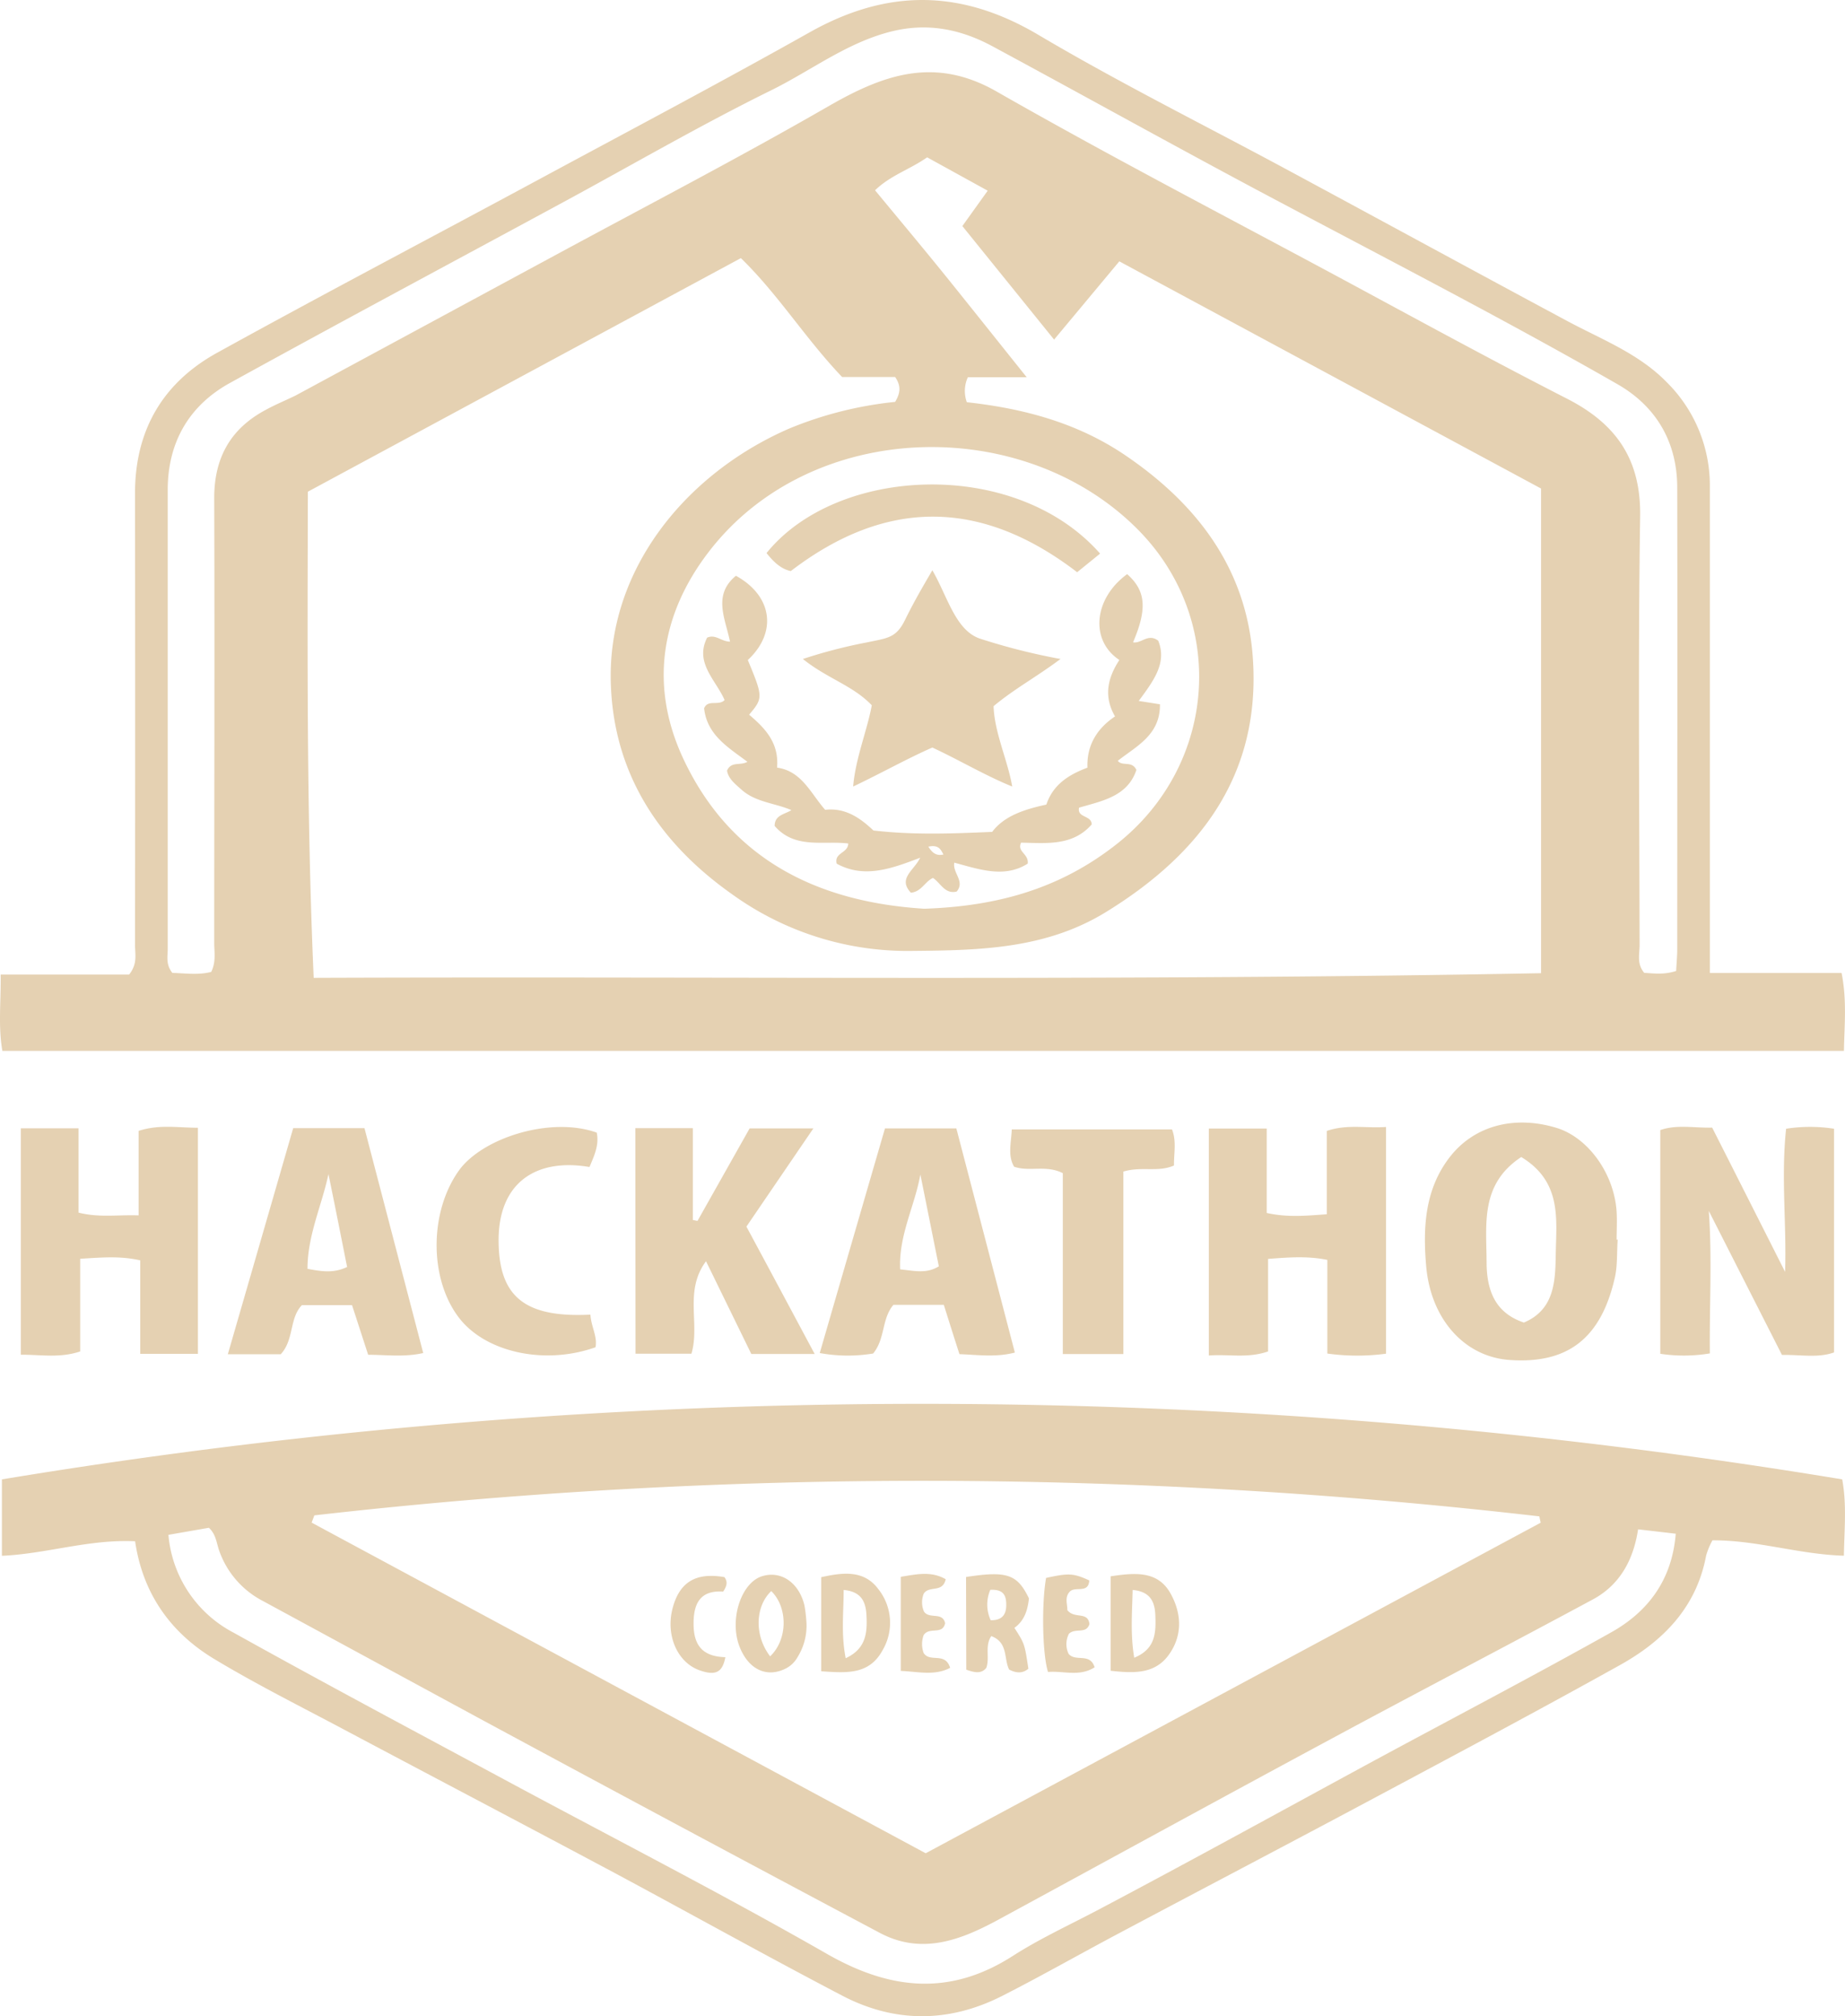 <svg xmlns="http://www.w3.org/2000/svg" width="396.01" height="432.64" viewBox="0 0 396.01 432.64"><title>hackathon</title><path d="M.14,209.13H27.71c1.88-2.35,1.26-4.43,1.27-6.35q.06-48.5,0-97C29,92.13,35.1,82,46.73,75.63c23.11-12.76,46.49-25,69.74-37.56,19.15-10.32,38.38-20.49,57.34-31.15,16.59-9.32,32.37-9.3,49,.52,17.57,10.4,35.9,19.5,53.88,29.2,19.89,10.72,39.73,21.53,59.64,32.21,7.44,4,15.45,7,21.51,13.26A31.15,31.15,0,0,1,367,104.57V208.79h28.28c1.16,5.94.6,11.15.5,16.71H.51C-.41,220.25.21,215.17.14,209.13ZM207.52,86.31c12.28,1.35,23.73,4.45,33.88,11.3,15.49,10.47,26.14,24.37,27.5,43.45,1.79,25-11.11,42.13-31.56,54.68-12.83,7.87-26.91,8.19-41.39,8.31a64.34,64.34,0,0,1-38.76-12.12c-15.49-10.91-25.33-25.57-26.07-44.84-1-24.76,16.13-45.5,38.26-55.12a80.82,80.82,0,0,1,22.75-5.73c1.15-1.92,1.3-3.44,0-5.34H180.75c-7.89-8.26-13.67-17.68-21.73-25.51L66.08,105.51C66,140.74,65.8,175,67.33,209.83c87.93-.33,175.61.69,263.44-1v-104L240.25,56.08l-14,16.79L206.56,48.51,212,40.92l-13-7.16c-3.65,2.58-7.83,3.83-11.18,7.07,5.5,6.66,10.82,13,16,19.44s10.49,13.11,16.55,20.68H207.74A7.06,7.06,0,0,0,207.52,86.31ZM198.37,195c16.31-.54,29.54-4.6,41.3-13.86,21.61-17,23.86-48.11,4.5-67.57-24.57-24.7-70-23.78-92,4.79-10.41,13.51-12.81,28.93-5.46,44.55C157.2,185.21,176.57,193.64,198.37,195Zm161.4,13.34c.09-1.73.23-3.2.23-4.67,0-33,.07-66,0-99,0-9.74-4.46-17.44-12.85-22.24-23.21-13.29-47-25.58-70.6-38.09C255.24,33.1,234.2,21.35,213,9.92c-6.76-3.64-13.87-5.1-21.62-3.18-9.57,2.37-17.28,8.41-25.88,12.65-15.17,7.47-29.82,16-44.7,24.05C97,56.33,73.1,69.09,49.39,82.16,40.57,87,36,94.94,36,105.12v98.49c0,1.61-.46,3.34,1,5.16,2.65.06,5.56.52,8.34-.22,1.07-2.21.64-4.24.64-6.19,0-31.83.11-63.66,0-95.49,0-8.75,3.59-15,11.21-19,2-1.09,4.22-2,6.26-3L120,54.32c19.28-10.42,38.74-20.54,57.73-31.47C189.61,16,200.63,12,214,19.69c24.07,13.75,48.7,26.53,73.12,39.66,16.38,8.82,32.7,17.76,49.26,26.22,10.53,5.39,15.85,13,15.66,25.26-.46,30.66-.16,61.33-.12,92,0,1.92-.64,4,1,5.93,2,.1,4.15.46,6.82-.4ZM29,330.73c-10-.46-18.94,2.69-28.59,3.12v-16.4a1211.44,1211.44,0,0,1,395,0c1,5.43.46,10.64.36,16.38-9.71-.29-18.62-3.35-28.21-3.3a15.64,15.64,0,0,0-1.36,3.28c-2.06,11.08-9.18,18.3-18.48,23.48-16.68,9.29-33.53,18.27-50.36,27.26-19,10.17-38.15,20.19-57.2,30.31-8.37,4.44-16.61,9.14-25.05,13.43-11.41,5.79-23.06,5.85-34.38-.08-16.18-8.46-32.13-17.35-48.24-26-19.47-10.39-39-20.64-58.51-31-9.38-5-18.91-9.74-28-15.22C36.62,350.36,30.63,341.95,29,330.73Zm38.47-5.56-.58,1.56,131.8,70.95,132-70.93c-.1-.45-.19-.9-.29-1.36a1153.22,1153.22,0,0,0-262.9-.22Zm284.13,3c-1,6.51-3.85,11.85-9.63,15-18.57,10-37.24,19.73-55.8,29.73-24,12.91-47.88,26-71.82,39-8.12,4.41-16.48,7.66-25.52,2.86Q146,392,103.22,368.92,79.77,356.21,56.34,343.5a19.34,19.34,0,0,1-9.26-10.66c-.61-1.66-.68-3.58-2.25-5l-8.68,1.51a26.22,26.22,0,0,0,14,21c20,11.14,40.26,21.9,60.43,32.76,22.36,12,45,23.62,67,36.21,13.6,7.76,26.39,9,39.81.39,5.87-3.76,12.24-6.67,18.4-9.93,19.83-10.47,39.47-21.3,59.2-32,16.94-9.15,34-18.07,50.81-27.49,8-4.47,13.1-11.34,13.88-21.18ZM4.47,242.12H16.86v18.09c4.47,1.12,8.39.43,12.89.59V242.67c4.41-1.43,8.35-.68,12.73-.67v48.51H30.1V270.45c-4.45-1-8.37-.6-12.89-.34V290c-4.43,1.46-8.37.68-12.74.7ZM284.9,290.45v-20.1c-4.29-.86-8.2-.55-12.72-.21V290c-4.43,1.52-8.38.54-12.72.87v-48.7h12.43v18.11c4.48,1,8.39.6,12.89.28V242.68c4.42-1.5,8.36-.53,12.72-.85v48.65A46.63,46.63,0,0,1,284.9,290.45Zm98.25-17.53c.35-10.22-.9-20.29.22-30.71a33.46,33.46,0,0,1,10.29,0v48c-3.5,1.24-7.11.46-11.18.54l-15.7-30.9c.72,10.14.12,20.22.22,30.57a33.93,33.93,0,0,1-10.64.08v-48c3.5-1.23,7.11-.45,11.14-.53Q375.31,257.39,383.15,272.92ZM347.22,266c-.21,2.81,0,5.7-.67,8.41-3,12.88-10.16,18.33-22.64,17.41-9.54-.71-16.82-8.71-17.8-20.16-.71-8.2-.3-16.38,5-23.28s14-9.09,23-6.35c6.78,2.08,12.37,9.83,12.88,18,.12,2,0,4,0,6ZM326.49,248.3c-8.86,5.85-7.42,14.48-7.41,22.5,0,7.15,2.58,11.15,8,13,6.65-2.79,6.76-9,6.85-14.88.13-7.43,1.29-15.38-7.44-20.66Zm-190.12-6.22h12.34v19.71l1,.2,11.19-19.85h13.68l-14.37,21.07c4.85,9,9.62,17.93,14.65,27.33h-13.6l-9.72-19.9c-4.77,6.42-1.23,13.43-3.13,19.84h-12Zm-73.44,0h15.3l12.61,48.26c-4.12.92-7.87.38-11.82.37l-3.46-10.65H64.8c-2.74,2.85-1.64,7.4-4.54,10.54H48.9C53.65,274.19,58.28,258.19,62.93,242.09ZM74.5,271.87c-1.33-6.69-2.64-13.31-4-19.92C69.06,258.72,66,265.09,66,272.27,69.09,272.85,71.62,273.25,74.5,271.87ZM202.58,280H191.76c-2.55,3-1.72,7.25-4.35,10.44a33.5,33.5,0,0,1-11.46-.1c4.73-16.31,9.38-32.32,14-48.2h15.32c4.2,16.07,8.33,31.91,12.56,48.1-4.1,1.06-7.93.48-11.89.34C204.78,287,203.74,283.68,202.58,280Zm-5-28.16c-1.16,6.82-4.72,13.18-4.37,20.55,3.07.29,5.63,1,8.3-.66-1.36-6.73-2.66-13.28-4-19.87ZM126.73,282.1c.14,2.59,1.54,4.64,1.09,7-11,3.91-23.72,1.06-29.38-6.43-6.31-8.33-6.29-22.52,0-31.41,4.93-7,19.61-11.78,29.64-8.22.57,2.66-.56,5-1.55,7.38-11.77-2-19.64,3.64-19.51,16C107.12,278.23,112.63,282.81,126.73,282.1Zm114.39,8.46h-13V251.74c-3.64-1.83-7.11-.23-10.45-1.38-1.4-2.38-.65-5-.5-8h34.39c1,2.55.39,5.13.42,7.74-3.47,1.51-6.92.13-10.86,1.3Zm-41-168.19c3.25,5.59,4.95,12.91,10.25,14.68a134.81,134.81,0,0,0,17.26,4.36c-5.5,4.08-9.76,6.3-14.37,10.12.18,5.71,3.05,11.64,4,17.25-5.92-2.42-11.44-5.73-17.14-8.37-5.4,2.37-10.73,5.38-17,8.37.5-6.07,3-12,4-17.44-4.06-4.25-9.54-5.72-14.79-9.93a109,109,0,0,1,13.79-3.57c4.36-.92,6.22-.93,8.1-4.75C196.24,129,198,126,200.12,122.37Zm-23,51.4c4.61-.52,7.84,2.09,10.36,4.44,8.7,1,16.79.67,25.48.3,2.57-3.44,6.94-4.84,11.63-5.86,1.4-4.19,4.65-6.37,8.82-7.92-.18-4.75,2-8.37,5.92-11-2.54-4.39-1.53-8.33.93-12.11-6.36-4.2-5.52-13.18,1.67-18.42,4,3.54,4.36,7.4,1.27,14.63,1.81.32,3.2-2,5.4-.35,1.94,4.77-1,8.6-4.18,12.93l4.55.72c.09,6.57-5,8.94-9.05,12.13,1,1.27,3-.11,4,1.95-1.9,5.67-7.26,6.63-12.31,8.1-.48,2.22,2.72,1.6,2.71,3.6-4.1,4.69-9.74,4-15.16,3.91-.91,2,1.68,2.36,1.43,4.5-5,3.17-10.36,1.24-15.76-.21-.41,2.24,2.37,4,.51,6.2-2.55.63-3.46-1.87-5.09-2.92-1.76.8-2.44,2.94-4.74,3.17-2.87-3.08.67-4.74,2-7.51-6.15,2.35-12,4.52-17.92,1.28-.6-2.39,2.43-2.21,2.48-4.33-5.38-.66-11.45,1.26-15.8-3.77,0-2.39,2.25-2.49,3.67-3.44,1.35.78,1.54,3,3.54,2.9S175.73,174.53,177.11,173.77Zm22.14,7.91c.93,1.46,1.78,2,3.24,1.68C201.9,182.26,201.45,181.21,199.25,181.68Zm36.87-62.89-4.93,4c-20.34-15.59-40.73-16.12-61.46-.25-2.13-.43-3.74-2-5.21-3.86C179.65,99.94,217.93,98.15,236.12,118.79Zm-59,55c-1.38.76-1.56,3-3.61,3s-2.19-2.12-3.54-2.9c-3.57-1.58-7.75-1.69-10.81-4.43-1.31-1.18-2.83-2.31-3.12-4.1.93-2.07,2.83-1,4.37-1.89-4.09-3.08-8.67-5.73-9.29-11.48.82-2,3.1-.43,4.4-1.77-1.88-4.31-6.49-8-3.75-13.39,1.82-.81,3,.83,4.91.86-1-4.94-3.77-10,1.27-14.14,7.85,4.32,8.92,12.16,2.55,18.08,3.29,7.92,3.3,8.17.28,11.73,3.4,2.89,6.45,6,6,11.36C172.09,165.46,174,170.24,177.11,173.77ZM207.35,338.4c8.79-1.36,11-.6,13.5,4.59-.26,2.42-.92,4.75-3.12,6.32,2.19,3.41,2.19,3.41,3,8.77-1.31,1.1-2.67.93-4.13.18-1.18-2.33-.17-5.82-3.83-7.18-1.45,2.13-.28,4.6-1.07,6.82-1.1,1.35-2.52,1-4.3.39Zm5.21,2.75a8,8,0,0,0,.08,6.52c2.21.07,3.31-1,3.34-3.13s-.52-3.53-3.42-3.39Zm-36.3,17.48V338.44c4.54-1,9.14-1.64,12.25,2.54a11.61,11.61,0,0,1,.94,13.11C186.57,359.42,181.73,359,176.26,358.63Zm4.82-17.45c0,4.88-.58,9.49.44,14.65,4.44-2.06,4.64-5.56,4.46-9.19-.14-2.79-1-5.11-4.9-5.46Zm57.31-2.93c5.13-.76,10.05-1.26,12.81,3.61,2.39,4.21,2.71,9-.31,13.21s-7.59,4-12.5,3.45Zm5.06,17.47c4.67-1.9,4.66-5.52,4.53-9.11-.11-2.8-1-5.08-4.87-5.43C243,346.08,242.6,350.68,243.45,355.72Zm-70.34-7.3a12.72,12.72,0,0,1-1.91,7.15,6,6,0,0,1-2.89,2.63c-4,1.82-7.8-.14-9.63-5-2.17-5.83.47-13.71,5-15,4.05-1.19,7.86,1.47,9,6.36A32.62,32.62,0,0,1,173.11,348.42Zm-7.81,7c3.81-3.6,3.83-10.49.24-14C162.09,344.71,161.86,350.94,165.3,355.42Zm33-9.63c1.17,1.75,4,0,4.56,2.52-.54,2.6-3.38.71-4.6,2.54a5.57,5.57,0,0,0,0,3.88c1.38,2.08,4.62-.3,5.68,3.16-3.37,1.76-6.84.82-10.6.66V338.36c3.3-.53,6.51-1.3,9.65.52-.68,3-3.49,1.28-4.71,3.07A5,5,0,0,0,198.31,345.79Zm30.78-.3c1.54,2,4.41.2,4.76,3-.69,2.24-3,.76-4.4,2.08a4.84,4.84,0,0,0-.08,4.31c1.47,1.81,4.62-.31,5.59,2.9-3.3,2.09-6.74.71-10,1-1.21-3.71-1.41-14.6-.42-20.18,4.93-1.09,5.88-1,9.27.53-.16,2.92-3,1.17-4.18,2.41S229.14,344.27,229.09,345.49Zm-73.59-7.06c.68.9.61,1.8-.27,3.1-5-.33-6.5,2.63-6.34,7.49.16,4.67,2.57,6.46,6.81,6.59-.61,3.22-2.06,4-5.36,2.87-4.84-1.59-7.47-7.41-6-13.23S149.42,337.36,155.5,338.43Z" fill="#e5d1b2"/></svg>